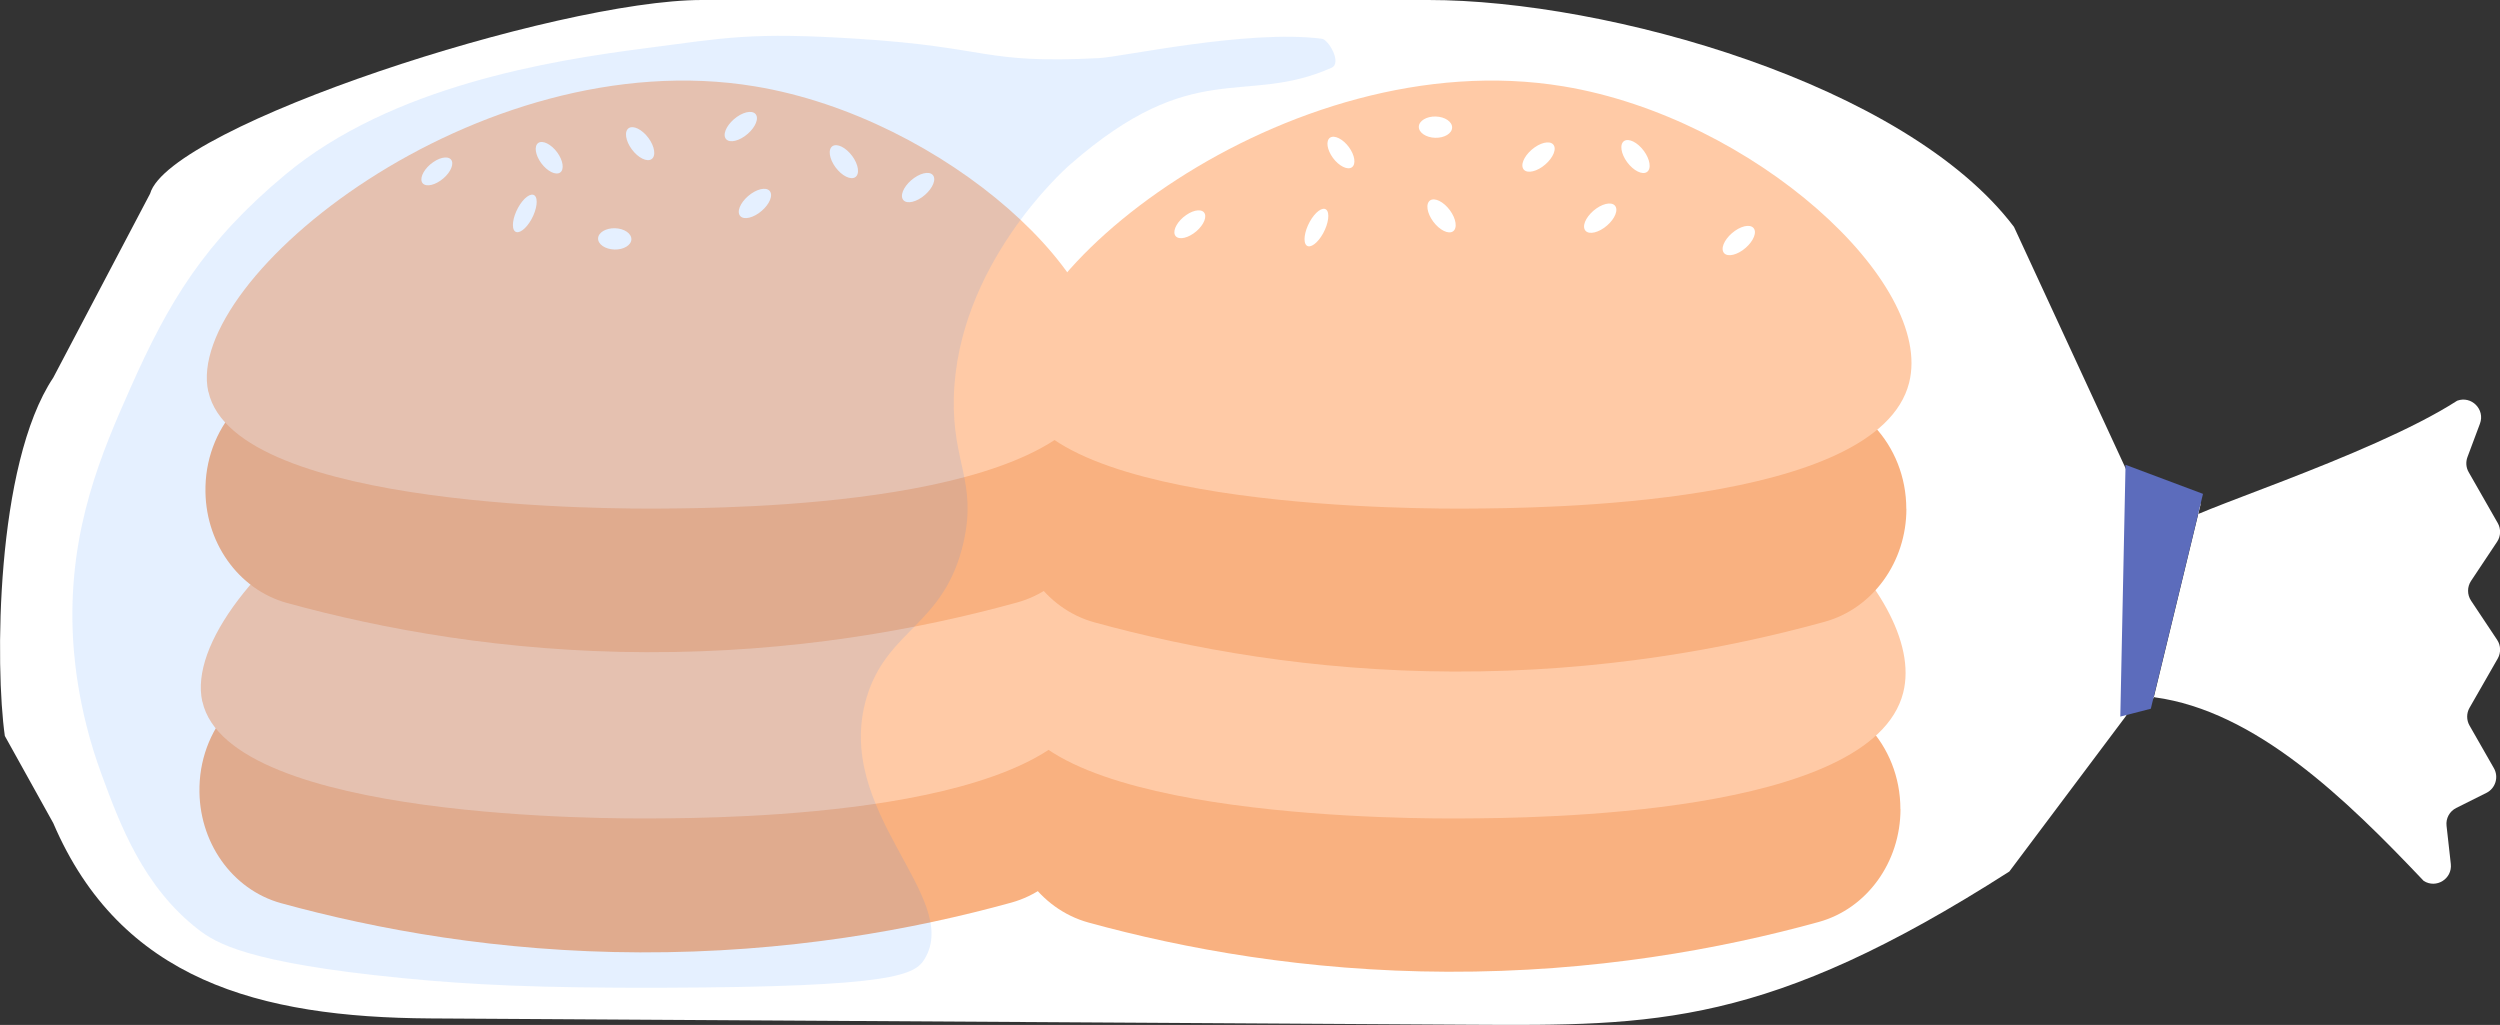 <?xml version="1.0" encoding="UTF-8"?>
<svg xmlns="http://www.w3.org/2000/svg" viewBox="0 0 258.17 105.84">
  <rect x="0" y="0" width="258.17" height="105.84" fill="#333333" stroke="none"/>
  <defs>
    <style>
      .cls-1 {
        fill: #f9b180;
      }

      .cls-1, .cls-2, .cls-3, .cls-4, .cls-5 {
        stroke-width: 0px;
      }

      .cls-2 {
        fill: #1779ff;
        mix-blend-mode: multiply;
        opacity: .11;
      }

      .cls-3 {
        fill: #ffcaa6;
      }

      .cls-6 {
        isolation: isolate;
      }

      .cls-4 {
        fill: #fff;
      }

      .cls-5 {
        fill: #5c6cbc;
      }
    </style>
  </defs>
  <g class="cls-6">
    <g id="Layer_2" data-name="Layer 2">
      <g id="Layer_1-2" data-name="Layer 1">
        <g>
          <g>
            <path class="cls-4" d="M72.5,0h75c18.5,0,49.32,8.67,60.48,23.43l15.52,33.57.31,1.68c1.09,5.99-1.02,10.19-4.31,15.32l-12,16c-25,16-36.58,15.94-55.78,15.82l-107.32-.65c-17.64-.11-31.95-3.96-38.9-20.17L.5,76c-1-7-1-28,5-37l10-19C17.5,13,57.5,0,72.5,0Z"/>
            <path class="cls-4" d="M225.5,54c-.92-.66,19.2-6.79,28.25-12.62,1.47-.54,2.9.9,2.35,2.37l-1.29,3.45c-.19.51-.15,1.08.12,1.55l3.01,5.27c.34.6.32,1.35-.07,1.93l-2.69,4.04c-.41.62-.41,1.42,0,2.04l2.69,4.04c.39.58.41,1.32.07,1.93l-2.92,5.1c-.32.56-.32,1.26,0,1.82l2.52,4.41c.52.91.17,2.08-.77,2.55l-3.12,1.56c-.69.34-1.09,1.08-1,1.84l.44,3.94c.17,1.53-1.5,2.58-2.8,1.75-8.09-8.53-17.37-17.54-27.78-18.96-.67-.42-.26.67-.07-.09l4.84-19.95c.14-.6-.85,2.71-1.77,2.05Z"/>
            <path class="cls-1" d="M112.88,81.55c0,5.48-3.46,10.28-8.44,11.66-10.11,2.79-23.14,5.19-38.34,5.14-14.63-.05-27.21-2.37-37.07-5.08-5.09-1.4-8.57-6.38-8.43-11.98v-.07c.17-6.53,5.18-11.72,11.31-11.72h69.65c6.25,0,11.31,5.39,11.31,12.05h0Z"/>
            <path class="cls-1" d="M196.26,83.55c0,5.48-3.46,10.28-8.44,11.66-10.11,2.79-23.14,5.19-38.34,5.14-14.63-.05-27.21-2.37-37.07-5.08-5.09-1.4-8.57-6.38-8.43-11.98v-.07c.17-6.53,5.18-11.72,11.31-11.72h69.65c6.25,0,11.31,5.39,11.31,12.05h0Z"/>
            <path class="cls-3" d="M20.89,72.45c-2.58-11.64,27.83-36.28,56.46-31.53,19.59,3.25,38.3,20.26,35.68,30.61-3.23,12.75-38.21,12.95-45.62,12.99-3.61.02-43.78.25-46.51-12.08Z"/>
            <path class="cls-3" d="M104.4,72.45c-2.58-11.64,27.83-36.28,56.46-31.53,19.59,3.25,38.3,20.26,35.68,30.61-3.23,12.75-38.21,12.95-45.62,12.99-3.61.02-43.78.25-46.51-12.08Z"/>
            <path class="cls-1" d="M113.5,50.55c0,5.48-3.46,10.28-8.44,11.66-10.11,2.79-23.14,5.19-38.34,5.14-14.63-.05-27.21-2.37-37.07-5.08-5.09-1.4-8.57-6.38-8.43-11.98v-.07c.17-6.53,5.18-11.72,11.31-11.72h69.65c6.25,0,11.31,5.39,11.31,12.05h0Z"/>
            <path class="cls-1" d="M196.87,52.55c0,5.48-3.46,10.28-8.44,11.66-10.11,2.79-23.14,5.19-38.34,5.14-14.63-.05-27.21-2.37-37.07-5.08-5.09-1.4-8.57-6.38-8.43-11.98v-.07c.17-6.53,5.18-11.72,11.31-11.72h69.65c6.25,0,11.31,5.39,11.31,12.05h0Z"/>
            <path class="cls-3" d="M21.51,40.45c-2.58-11.64,27.83-36.28,56.46-31.53,19.59,3.25,38.3,20.26,35.68,30.61-3.23,12.75-38.21,12.95-45.62,12.99-3.61.02-43.78.25-46.51-12.08Z"/>
            <path class="cls-3" d="M105.01,40.45c-2.58-11.64,27.83-36.28,56.46-31.53,19.59,3.25,38.3,20.26,35.68,30.61-3.23,12.75-38.21,12.95-45.62,12.99-3.61.02-43.78.25-46.51-12.08Z"/>
            <path class="cls-4" d="M87.76,15.81c.73.8,1.05,1.85.71,2.34s-1.21.23-1.94-.57c-.73-.8-1.05-1.85-.71-2.34s1.21-.23,1.94.57Z"/>
            <path class="cls-4" d="M66.72,13.95c.73.8,1.05,1.85.71,2.34s-1.21.23-1.94-.57c-.73-.8-1.05-1.85-.71-2.34s1.21-.23,1.94.57Z"/>
            <path class="cls-4" d="M76.1,12.07c.9-.63,1.8-.69,2.02-.13s-.33,1.5-1.22,2.13c-.9.63-1.8.69-2.02.13s.33-1.5,1.22-2.13Z"/>
            <path class="cls-4" d="M53.5,21.45c.56-1.02,1.33-1.58,1.71-1.26s.24,1.42-.32,2.44-1.33,1.58-1.71,1.26-.24-1.42.32-2.44Z"/>
            <path class="cls-4" d="M94.41,18.37c.9-.63,1.8-.69,2.02-.13.22.55-.33,1.5-1.22,2.13-.9.63-1.8.69-2.02.13s.33-1.5,1.22-2.13Z"/>
            <ellipse class="cls-4" cx="63.49" cy="24.67" rx="1.1" ry="1.72" transform="translate(37.06 87.45) rotate(-88.41)"/>
            <path class="cls-4" d="M44.73,16.75c.86-.6,1.72-.65,1.93-.13s-.31,1.44-1.17,2.03c-.86.6-1.72.65-1.93.13s.31-1.44,1.17-2.03Z"/>
            <path class="cls-4" d="M57.3,15.44c.7.77,1,1.77.68,2.24s-1.15.22-1.85-.54c-.7-.77-1-1.77-.68-2.24s1.15-.22,1.85.54Z"/>
            <path class="cls-4" d="M169.51,15.28c.73.8,1.05,1.85.71,2.34s-1.21.23-1.94-.57c-.73-.8-1.05-1.85-.71-2.34s1.21-.23,1.94.57Z"/>
            <path class="cls-4" d="M149.48,21.41c.73.8,1.05,1.85.71,2.34s-1.21.23-1.94-.57c-.73-.8-1.05-1.85-.71-2.34s1.21-.23,1.94.57Z"/>
            <path class="cls-4" d="M164.85,21.53c.9-.63,1.8-.69,2.02-.13s-.33,1.5-1.22,2.13c-.9.63-1.8.69-2.02.13s.33-1.5,1.22-2.13Z"/>
            <path class="cls-4" d="M135.25,22.91c.56-1.02,1.33-1.58,1.71-1.26s.24,1.42-.32,2.44-1.33,1.58-1.71,1.26-.24-1.42.32-2.44Z"/>
            <path class="cls-4" d="M179.16,23.84c.9-.63,1.8-.69,2.02-.13.22.55-.33,1.5-1.22,2.13-.9.63-1.8.69-2.02.13s.33-1.5,1.22-2.13Z"/>
            <ellipse class="cls-4" cx="148.24" cy="13.13" rx="1.1" ry="1.72" transform="translate(131 160.95) rotate(-88.41)"/>
            <path class="cls-4" d="M122.49,22.21c.86-.6,1.72-.65,1.93-.13s-.31,1.44-1.17,2.03c-.86.6-1.72.65-1.93.13s.31-1.44,1.17-2.03Z"/>
            <path class="cls-4" d="M139.06,14.9c.7.77,1,1.77.68,2.24s-1.15.22-1.85-.54c-.7-.77-1-1.77-.68-2.24s1.15-.22,1.85.54Z"/>
            <path class="cls-4" d="M158.48,15.22c.9-.63,1.8-.69,2.02-.13.22.55-.33,1.5-1.22,2.13-.9.63-1.8.69-2.02.13s.33-1.5,1.22-2.13Z"/>
            <path class="cls-4" d="M77.56,20.01c.9-.63,1.8-.69,2.02-.13s-.33,1.5-1.22,2.13c-.9.63-1.8.69-2.02.13s.33-1.5,1.22-2.13Z"/>
          </g>
          <polygon class="cls-5" points="219.5 48 227.5 51 222.11 73.19 218.96 74 219.5 48"/>
          <path class="cls-2" d="M29.5,18c10.97-9.13,27.39-11.75,37-13,8.48-1.1,10.95-1.7,22-1,13.95.88,12.83,2.62,25,2,2.38-.12,15.33-2.98,23-2,.7.09,2.11,2.51,1,3-9,4-14.14-1.25-27,10-.74.64-11.63,10.45-12,24-.18,6.77,2.41,8.78,1,15-1.96,8.61-7.87,8.92-10,16-3.53,11.75,9.83,20.61,6,27-1,1.67-3.03,2.93-27,3-12.98.04-19.93-.3-27-1-15.97-1.57-19.21-3.62-21-5-5.72-4.41-8.13-10.92-10-16-2.59-7-2.93-12.88-3-15-.35-10.48,3-18.25,6-25,3.88-8.72,7.53-14.95,16-22Z"/>
        </g>
      </g>
    </g>
  </g>
</svg>